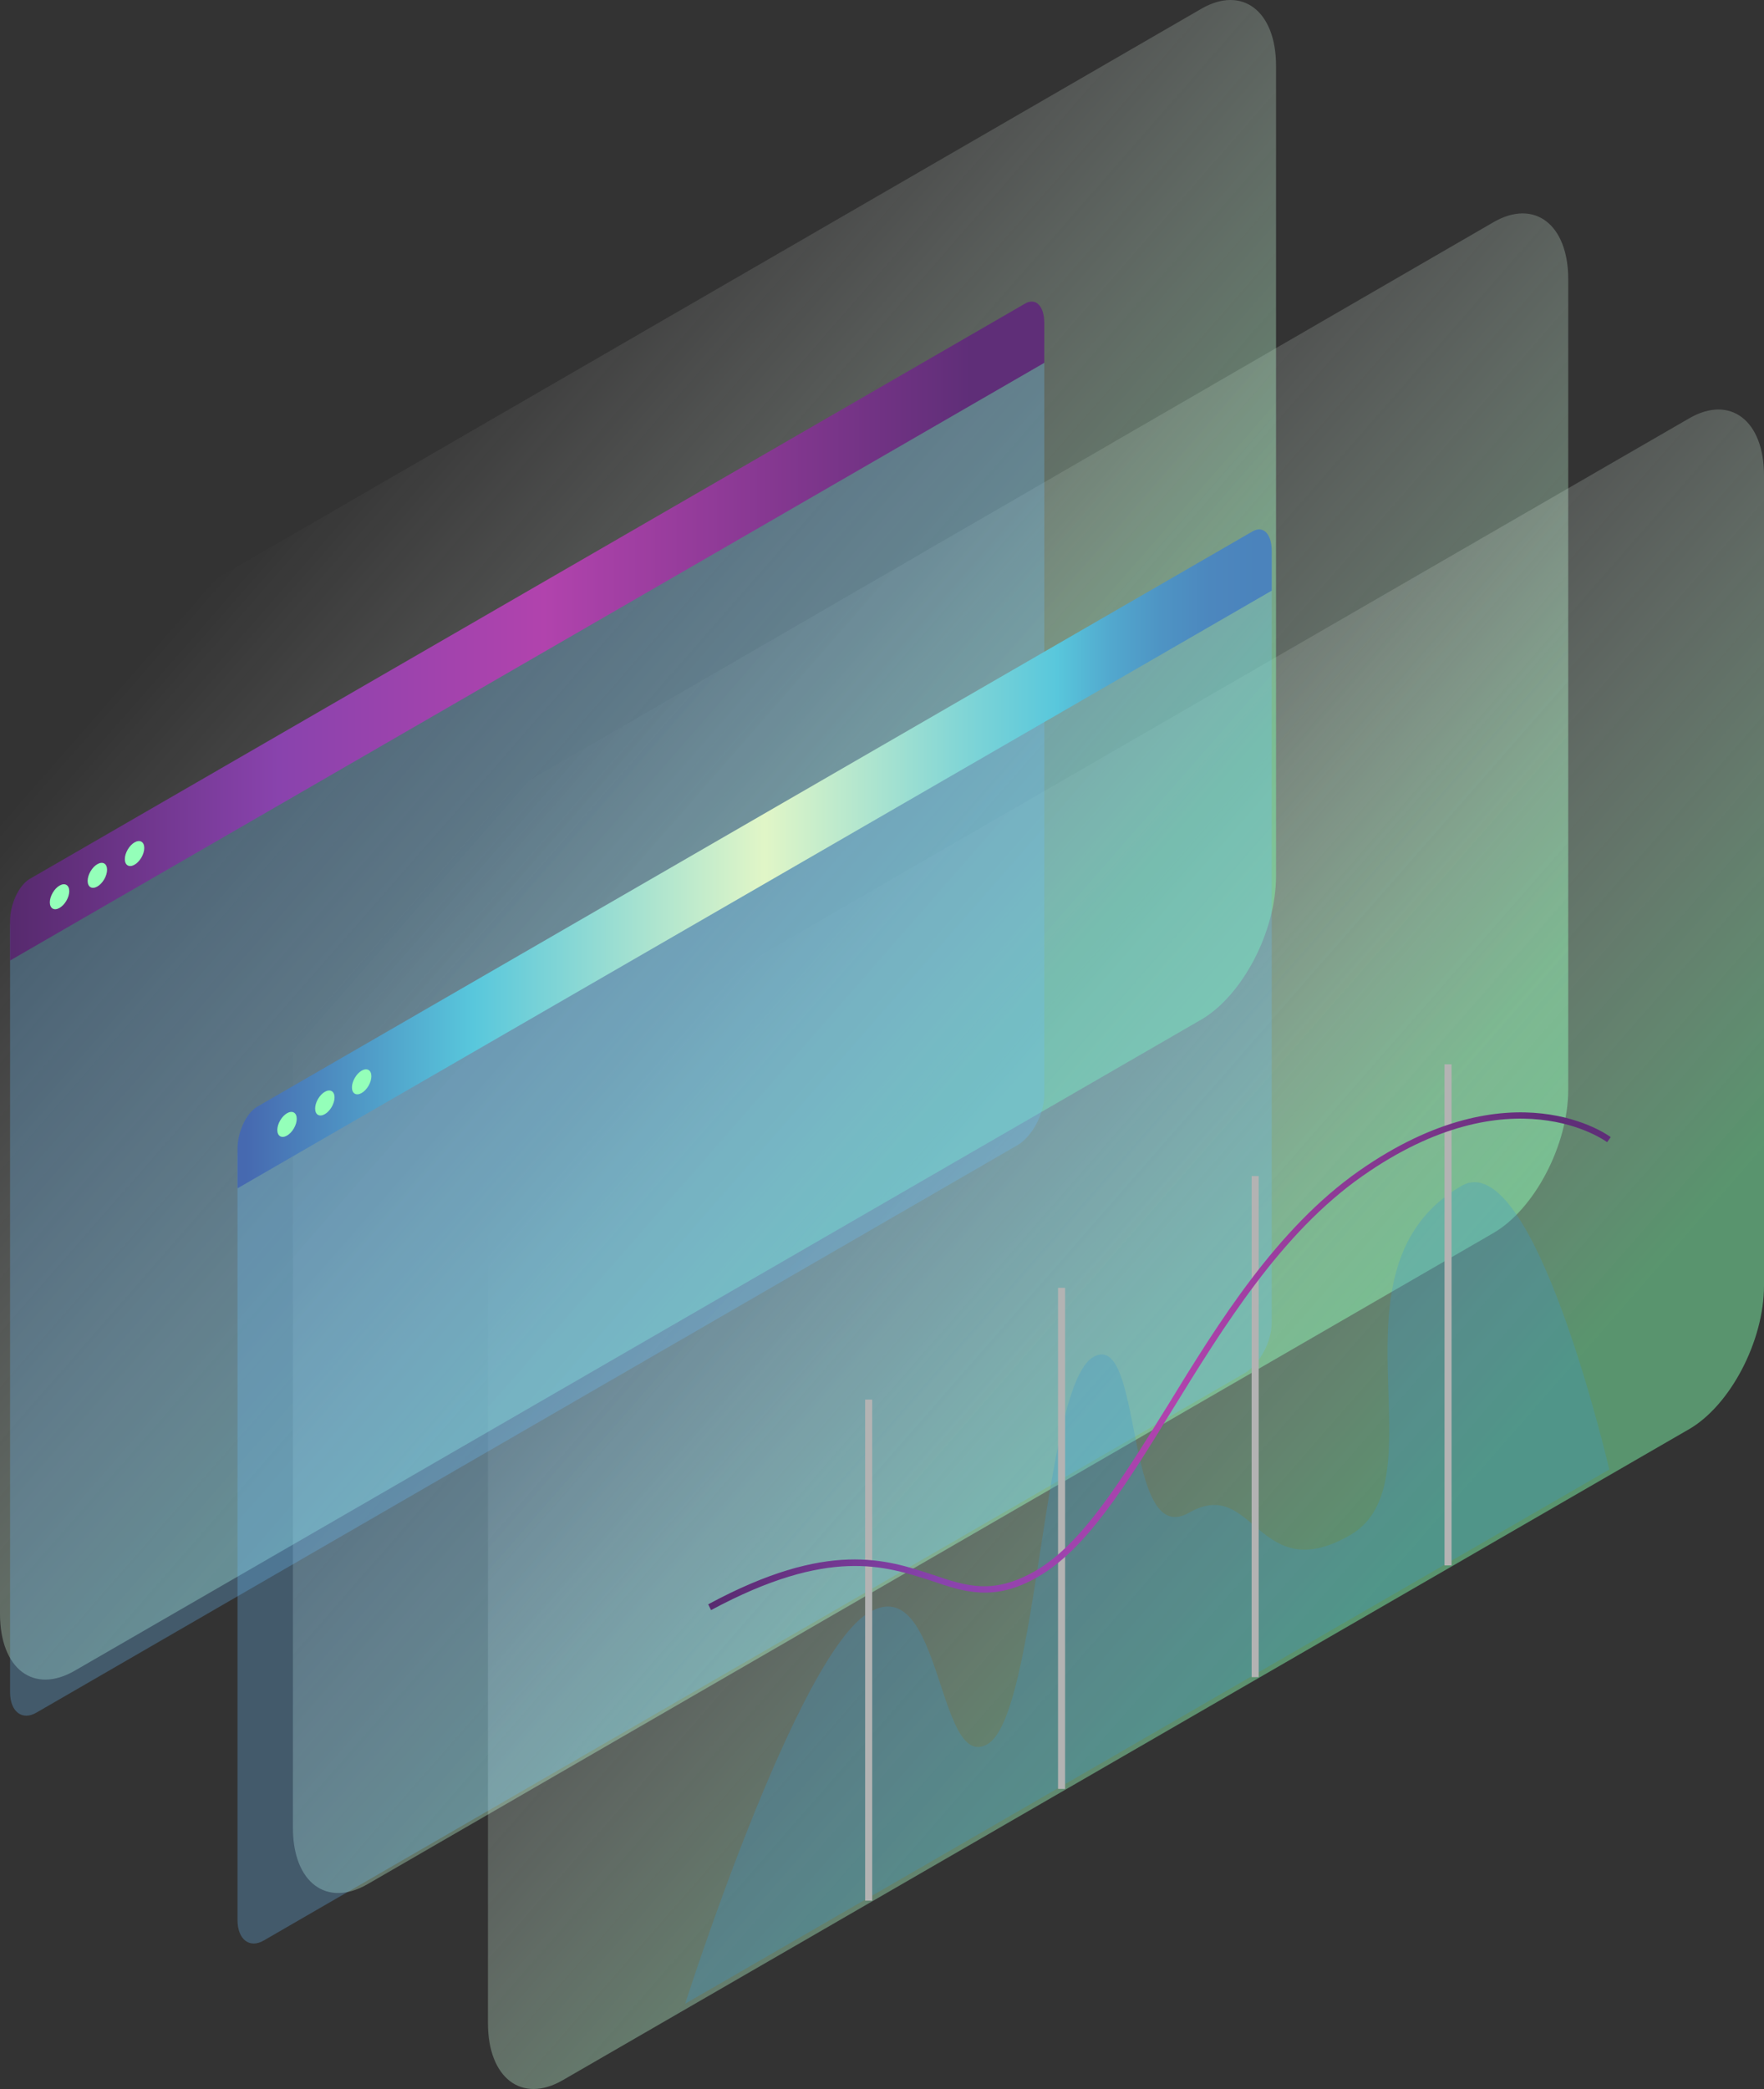 <svg width="250" height="296" viewBox="0 0 250 296" fill="none" xmlns="http://www.w3.org/2000/svg">
<rect x="0" y="0" width="250" height="296" fill="#333333" stroke="none"/>
<path d="M10.608 236.722L170.135 144.476C175.949 141.104 180.742 132.013 180.742 124.147V9.323C180.742 1.56 175.949 -2.118 170.135 1.253L10.608 93.602C4.794 96.973 7.78192e-07 106.065 7.78192e-07 113.931V228.754C7.78192e-07 236.518 4.794 240.093 10.608 236.722Z" transform="translate(41.513 30.238)" fill="url(#paint0_linear)"/>
<path d="M10.608 236.722L170.237 144.476C176.05 141.104 180.844 132.013 180.844 124.147V9.323C180.844 1.56 176.05 -2.118 170.237 1.253L10.608 93.5C4.794 96.871 3.11277e-06 105.963 3.11277e-06 113.829V228.652C3.11277e-06 236.416 4.794 240.093 10.608 236.722Z" transform="translate(69.156 58.025)" fill="url(#paint1_linear)"/>
<path d="M10.608 236.722L170.237 144.476C176.05 141.104 180.844 132.013 180.844 124.147V9.323C180.844 1.56 176.05 -2.118 170.237 1.253L10.608 93.602C4.794 96.973 0 106.065 0 113.829V228.652C0 236.518 4.794 240.093 10.608 236.722Z" fill="url(#paint2_linear)"/>
<path opacity="0.28" d="M142.799 118.55L3.774 198.947C1.734 200.173 -2.43185e-08 198.845 -2.43185e-08 196.087V88.006C-2.43185e-08 85.248 1.632 81.979 3.774 80.855L142.799 0.458C144.839 -0.768 146.573 0.56 146.573 3.319V111.399C146.573 114.158 144.839 117.325 142.799 118.55Z" transform="translate(1.428 43.7)" fill="#6DC0FC"/>
<path d="M-2.43185e-08 93.369V87.751C-2.43185e-08 85.401 1.224 82.745 2.754 81.826L143.819 0.305C145.349 -0.614 146.573 0.612 146.573 3.063V8.682" transform="translate(1.428 42.73)" fill="url(#paint3_linear)"/>
<path d="M1.94 2.245C3.012 2.245 3.88 1.742 3.88 1.122C3.88 0.503 3.012 -3.11399e-06 1.94 -3.11399e-06C0.869 -3.11399e-06 0 0.503 0 1.122C0 1.742 0.869 2.245 1.94 2.245Z" transform="matrix(0.504 -0.864 0.863 0.505 6.493 128.174)" fill="#94FFB9"/>
<path d="M1.94 2.245C3.012 2.245 3.88 1.742 3.88 1.122C3.88 0.503 3.012 3.11399e-06 1.94 3.11399e-06C0.869 3.11399e-06 0 0.503 0 1.122C0 1.742 0.869 2.245 1.94 2.245Z" transform="matrix(0.504 -0.864 0.863 0.505 11.852 125.139)" fill="#94FFB9"/>
<path d="M1.94 2.245C3.012 2.245 3.88 1.742 3.88 1.122C3.88 0.503 3.012 3.11399e-06 1.94 3.11399e-06C0.869 3.11399e-06 0 0.503 0 1.122C0 1.742 0.869 2.245 1.94 2.245Z" transform="matrix(0.504 -0.864 0.863 0.505 17.123 122.053)" fill="#94FFB9"/>
<path opacity="0.28" d="M142.799 118.55L3.774 198.947C1.734 200.173 0 198.845 0 196.087V88.006C0 85.248 1.632 81.979 3.774 80.855L142.799 0.458C144.839 -0.768 146.573 0.56 146.573 3.319V111.399C146.573 114.158 144.839 117.325 142.799 118.55Z" transform="translate(33.66 75.982)" fill="#6DC0FC"/>
<path d="M0 93.369V87.751C0 85.401 1.224 82.745 2.754 81.826L143.819 0.305C145.349 -0.614 146.573 0.612 146.573 3.063V8.682" transform="translate(33.66 75.011)" fill="url(#paint4_linear)"/>
<path d="M1.94 2.245C3.012 2.245 3.88 1.742 3.88 1.122C3.88 0.503 3.012 3.11399e-06 1.94 3.11399e-06C0.869 3.11399e-06 0 0.503 0 1.122C0 1.742 0.869 2.245 1.94 2.245Z" transform="matrix(0.504 -0.864 0.863 0.505 38.732 160.432)" fill="#94FFB9"/>
<path d="M1.94 2.245C3.012 2.245 3.88 1.742 3.88 1.122C3.88 0.503 3.012 -6.22797e-06 1.94 -6.22797e-06C0.869 -6.22797e-06 0 0.503 0 1.122C0 1.742 0.869 2.245 1.94 2.245Z" transform="matrix(0.504 -0.864 0.863 0.505 44.091 157.397)" fill="#94FFB9"/>
<path d="M1.94 2.245C3.012 2.245 3.88 1.742 3.88 1.122C3.88 0.503 3.012 -6.22797e-06 1.94 -6.22797e-06C0.869 -6.22797e-06 0 0.503 0 1.122C0 1.742 0.869 2.245 1.94 2.245Z" transform="matrix(0.504 -0.864 0.863 0.505 49.31 154.399)" fill="#94FFB9"/>
<path opacity="0.28" d="M130.967 40.706L-3.11277e-06 116.404C-3.11277e-06 116.404 15.81 66.858 26.112 60.933C36.414 55.008 35.7 83.714 42.84 79.628C49.98 75.542 50.694 28.856 57.834 24.77C64.973 20.684 62.117 52.148 71.399 46.836C80.681 41.524 81.089 57.562 94.247 50.003C107.507 42.341 89.963 12.205 109.955 0.559C120.257 -5.57 130.967 40.706 130.967 40.706Z" transform="translate(97.103 167.514)" fill="#3B98D1"/>
<path d="M-3.05176e-06 70.998V6.2351e-06" transform="translate(205.222 150.809)" stroke="#B3B3B3" stroke-miterlimit="10"/>
<path d="M-6.10352e-06 70.998V6.2351e-06" transform="translate(177.886 166.643)" stroke="#B3B3B3" stroke-miterlimit="10"/>
<path d="M0 70.998V6.2351e-06" transform="translate(150.449 182.478)" stroke="#B3B3B3" stroke-miterlimit="10"/>
<path d="M-3.05176e-06 70.998V6.2351e-06" transform="translate(123.113 198.312)" stroke="#B3B3B3" stroke-miterlimit="10"/>
<path d="M0.408 70.526L1.55638e-06 69.709C17.034 60.515 25.296 63.375 31.824 65.52C36.618 67.155 40.392 68.38 46.308 65.009C52.938 61.23 58.547 52.138 65.075 41.616C72.317 29.766 80.579 16.485 92.207 8.313C113.933 -6.908 127.805 3.409 127.907 3.512L127.397 4.227C127.295 4.125 113.831 -5.785 92.717 9.028C81.191 17.098 73.031 30.379 65.789 42.127C59.261 52.751 53.651 61.843 46.716 65.827C40.494 69.402 36.312 67.972 31.518 66.337C25.092 64.294 17.136 61.536 0.408 70.526Z" transform="translate(100.367 157.615)" fill="url(#paint5_linear)"/>
<defs>
<linearGradient id="paint0_linear" x2="1" gradientUnits="userSpaceOnUse" gradientTransform="matrix(3.797 -239.563 -234.804 267.754 205.901 104.931)">
<stop offset="0.121" stop-color="#7FF6A9" stop-opacity="0.5"/>
<stop offset="0.208" stop-color="#98F8BA" stop-opacity="0.448"/>
<stop offset="0.359" stop-color="#BDFAD2" stop-opacity="0.357"/>
<stop offset="0.511" stop-color="#DAFCE6" stop-opacity="0.265"/>
<stop offset="0.662" stop-color="#EEFEF4" stop-opacity="0.175"/>
<stop offset="0.81" stop-color="#FBFFFC" stop-opacity="0.086"/>
<stop offset="0.953" stop-color="white" stop-opacity="0"/>
</linearGradient>
<linearGradient id="paint1_linear" x2="1" gradientUnits="userSpaceOnUse" gradientTransform="matrix(3.797 -239.563 -234.804 267.754 205.938 104.869)">
<stop offset="0.121" stop-color="#7FF6A9" stop-opacity="0.5"/>
<stop offset="0.208" stop-color="#98F8BA" stop-opacity="0.448"/>
<stop offset="0.359" stop-color="#BDFAD2" stop-opacity="0.357"/>
<stop offset="0.511" stop-color="#DAFCE6" stop-opacity="0.265"/>
<stop offset="0.662" stop-color="#EEFEF4" stop-opacity="0.175"/>
<stop offset="0.81" stop-color="#FBFFFC" stop-opacity="0.086"/>
<stop offset="0.953" stop-color="white" stop-opacity="0"/>
</linearGradient>
<linearGradient id="paint2_linear" x2="1" gradientUnits="userSpaceOnUse" gradientTransform="matrix(3.797 -239.563 -234.804 267.754 205.91 104.907)">
<stop offset="0.121" stop-color="#7FF6A9" stop-opacity="0.5"/>
<stop offset="0.208" stop-color="#98F8BA" stop-opacity="0.448"/>
<stop offset="0.359" stop-color="#BDFAD2" stop-opacity="0.357"/>
<stop offset="0.511" stop-color="#DAFCE6" stop-opacity="0.265"/>
<stop offset="0.662" stop-color="#EEFEF4" stop-opacity="0.175"/>
<stop offset="0.81" stop-color="#FBFFFC" stop-opacity="0.086"/>
<stop offset="0.953" stop-color="white" stop-opacity="0"/>
</linearGradient>
<linearGradient id="paint3_linear" x2="1" gradientUnits="userSpaceOnUse" gradientTransform="translate(0.032 -26.687) scale(146.524 146.749)">
<stop stop-color="#572A6E"/>
<stop offset="0.258" stop-color="#8943AD"/>
<stop offset="0.516" stop-color="#B143AD"/>
<stop offset="0.932" stop-color="#5F2E78"/>
</linearGradient>
<linearGradient id="paint4_linear" x2="1" gradientUnits="userSpaceOnUse" gradientTransform="translate(0.014 -26.705) scale(146.524 146.749)">
<stop offset="0.005" stop-color="#4669B0"/>
<stop offset="0.226" stop-color="#58C7DC"/>
<stop offset="0.51" stop-color="#E1F6C7"/>
<stop offset="0.692" stop-color="#86D7D5"/>
<stop offset="0.795" stop-color="#58C7DC"/>
<stop offset="0.797" stop-color="#58C5DB"/>
<stop offset="0.847" stop-color="#52A8CE"/>
<stop offset="0.895" stop-color="#4E94C4"/>
<stop offset="0.943" stop-color="#4C87BE"/>
<stop offset="0.99" stop-color="#4B83BC"/>
</linearGradient>
<linearGradient id="paint5_linear" x2="1" gradientUnits="userSpaceOnUse" gradientTransform="translate(-0.051 -28.767) scale(127.987 128.184)">
<stop stop-color="#572A6E"/>
<stop offset="0.258" stop-color="#8943AD"/>
<stop offset="0.516" stop-color="#B143AD"/>
<stop offset="0.932" stop-color="#5F2E78"/>
</linearGradient>
</defs>
</svg>
